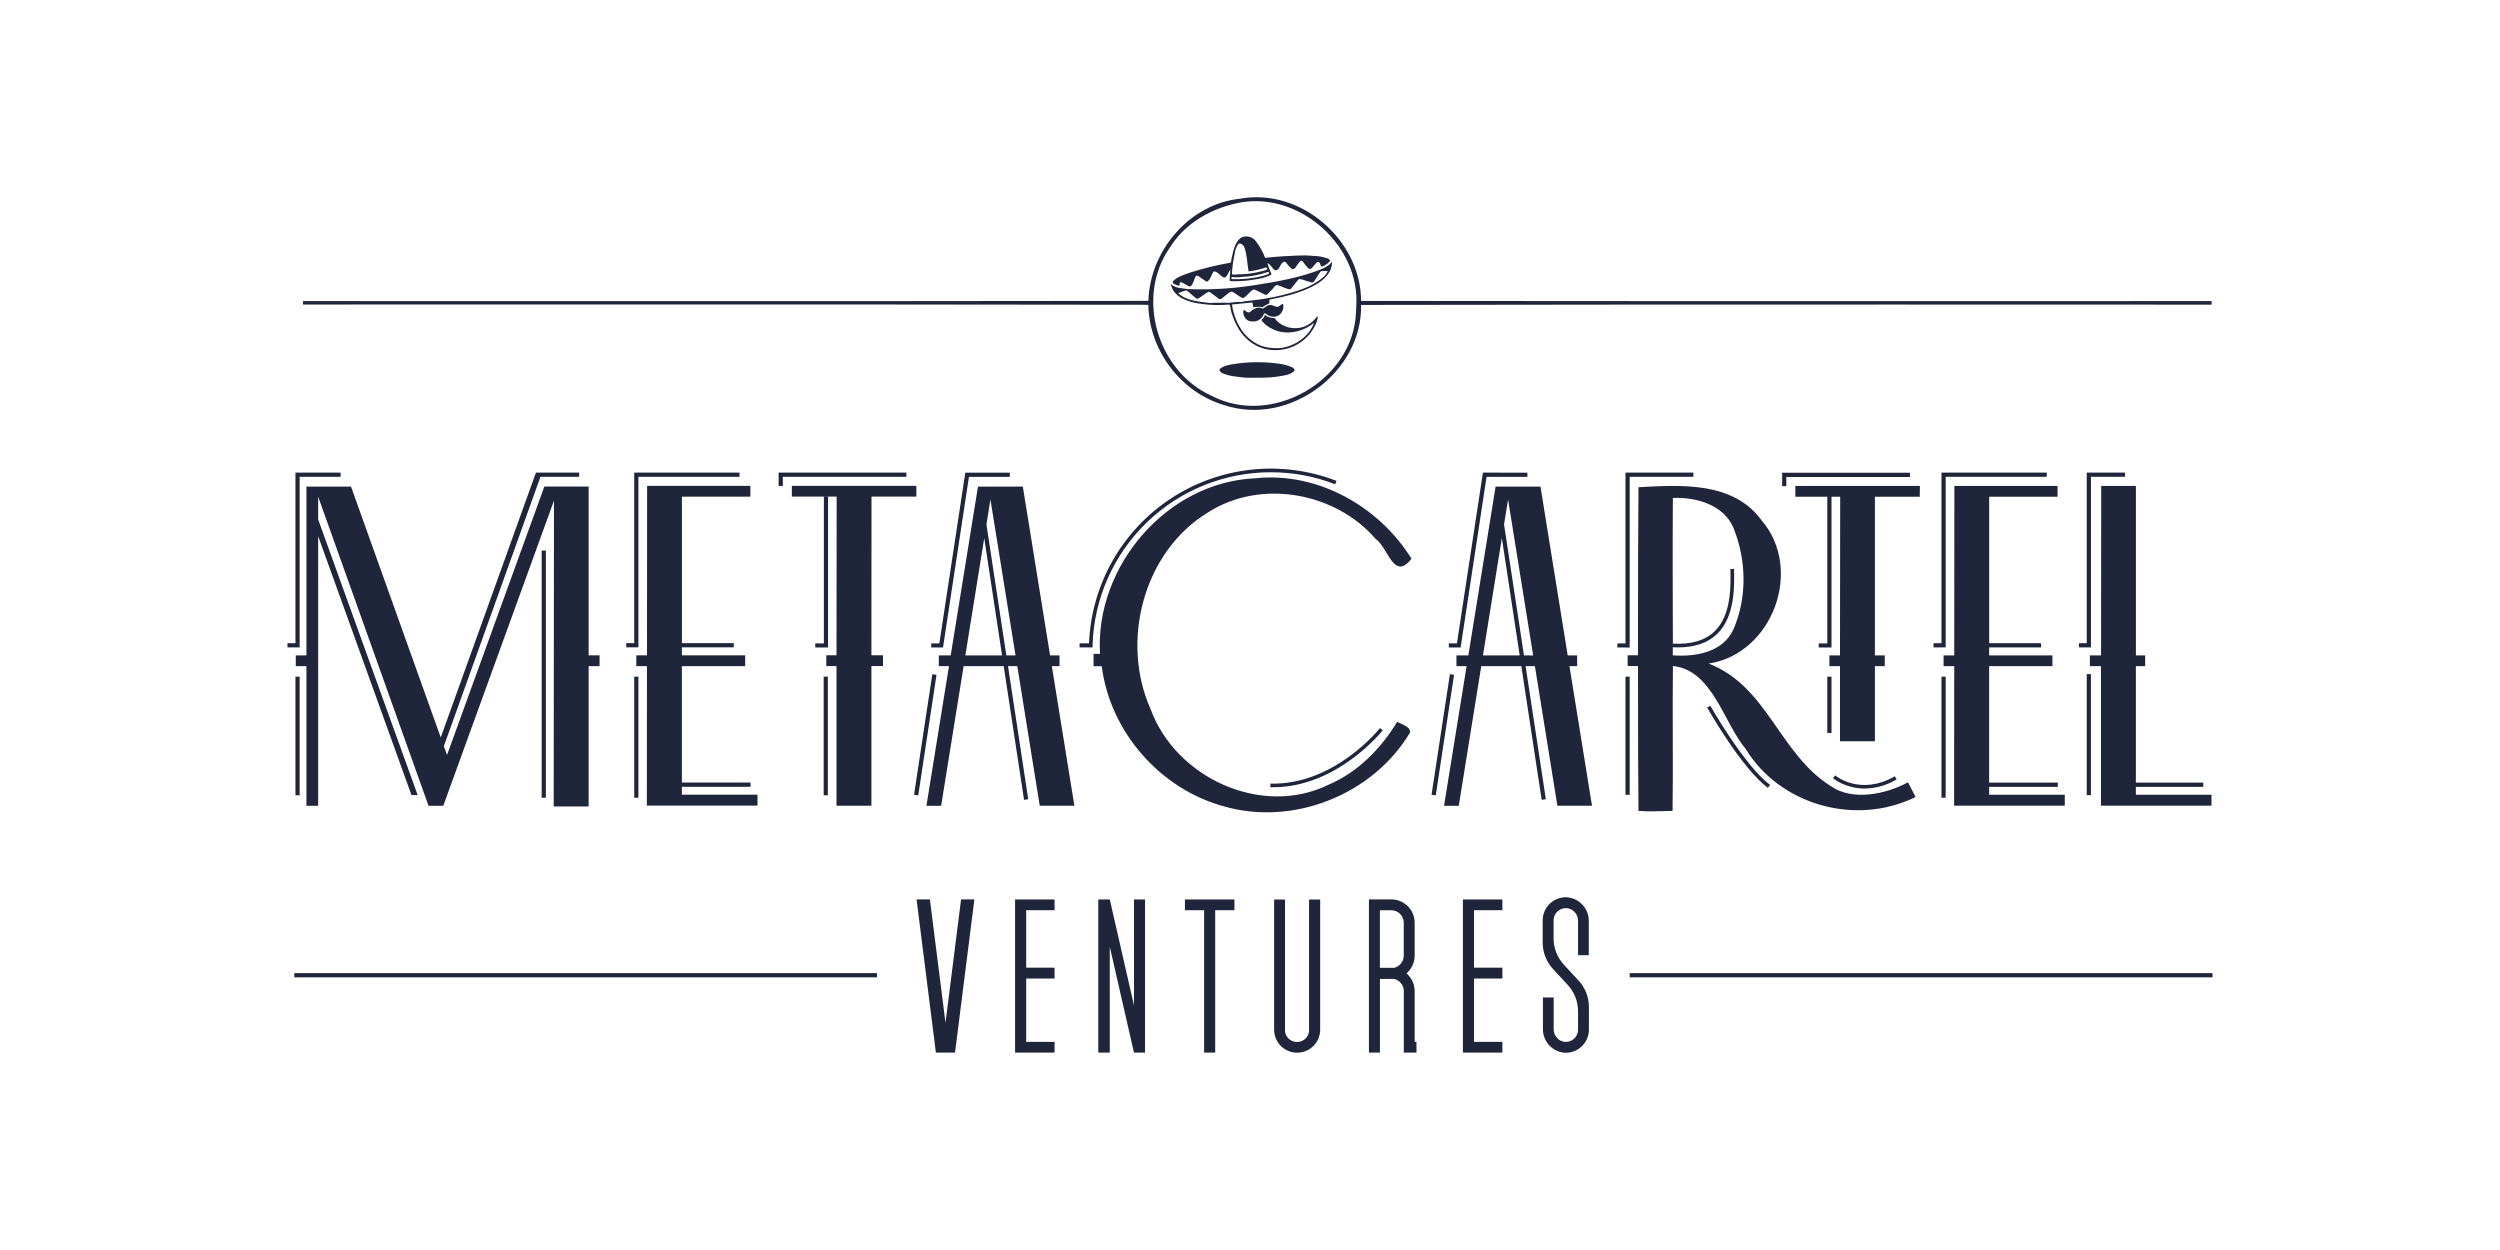 <svg width="200" height="100" viewBox="0 0 200 100" fill="none" xmlns="http://www.w3.org/2000/svg">
<path d="M102.565 24.323C102.464 24.405 102.357 24.48 102.244 24.546C101.988 24.572 101.782 24.331 101.521 24.407C101.329 24.441 101.199 24.6 101.034 24.691C100.668 24.488 100.252 24.707 99.987 24.974C99.767 25.054 99.659 24.852 99.491 24.78C99.362 25.189 99.657 25.697 100.106 25.712C100.295 25.742 100.489 25.711 100.66 25.625C100.831 25.539 100.971 25.402 101.061 25.232C101.082 25.161 101.115 25.07 101.193 25.058C101.455 25.246 101.762 25.421 102.099 25.307C102.504 25.218 102.726 24.756 102.663 24.368C102.66 24.358 102.655 24.349 102.648 24.342C102.642 24.334 102.633 24.328 102.624 24.324C102.615 24.32 102.605 24.317 102.595 24.317C102.585 24.317 102.575 24.319 102.565 24.323ZM98.356 24.364C98.461 24.539 98.444 24.782 98.512 24.977C98.747 25.742 99.097 26.507 99.692 27.062C100.149 27.516 100.731 27.824 101.364 27.947C102.004 28.072 102.665 28.017 103.276 27.79C103.886 27.562 104.421 27.17 104.823 26.657C105.114 26.264 105.385 25.812 105.429 25.32L105.359 25.328C105.194 25.55 104.994 25.744 104.767 25.903C103.908 26.51 102.576 26.315 101.965 25.447C101.748 25.45 101.535 25.396 101.345 25.292C101.296 25.248 101.235 25.22 101.171 25.208C101.163 25.267 101.144 25.323 101.114 25.375C101.084 25.426 101.044 25.471 100.996 25.506C100.977 25.514 100.961 25.527 100.949 25.543C100.937 25.559 100.93 25.578 100.928 25.598C100.926 25.618 100.93 25.639 100.938 25.657C100.947 25.675 100.96 25.691 100.977 25.702C101.208 25.972 101.497 26.187 101.822 26.332C102.894 26.856 104.227 26.564 105.125 25.824C104.725 26.929 103.618 27.676 102.48 27.84C101.794 27.886 101.066 27.818 100.465 27.455C99.915 27.141 99.462 26.68 99.158 26.124C98.841 25.582 98.638 24.981 98.561 24.358C99.103 24.312 99.643 24.251 100.186 24.199C100.216 24.328 100.245 24.455 100.273 24.584C100.525 24.538 100.783 24.533 101.036 24.569C101.167 24.406 101.385 24.378 101.544 24.267C101.553 24.169 101.555 24.071 101.555 23.972C102.838 23.724 104.137 23.415 105.28 22.764C105.942 22.385 106.597 21.749 106.556 20.929L106.539 20.951C106.354 21.236 106.043 21.384 105.746 21.522C104.001 22.221 102.12 22.542 100.266 22.83C98.541 23.095 96.795 23.195 95.052 23.128C94.584 23.053 94.027 23.076 93.667 22.716C93.71 23.001 93.842 23.265 94.044 23.471C94.432 23.897 95.001 24.08 95.544 24.218C96.47 24.397 97.417 24.447 98.356 24.364ZM94.287 23.429C94.512 23.396 94.711 23.235 94.934 23.235C95.223 23.448 95.467 23.719 95.769 23.914C96.108 23.781 96.363 23.488 96.696 23.341C96.747 23.344 96.795 23.363 96.834 23.396C97.063 23.57 97.288 23.745 97.522 23.919H97.696C97.899 23.745 98.117 23.589 98.323 23.418C98.359 23.382 98.403 23.357 98.452 23.344C98.501 23.332 98.552 23.332 98.601 23.347C98.882 23.5 99.124 23.724 99.418 23.853C99.784 23.726 99.942 23.284 100.312 23.155C100.614 23.261 100.888 23.43 101.185 23.565C101.229 23.583 101.279 23.587 101.326 23.576C101.373 23.564 101.415 23.539 101.446 23.502C101.579 23.315 101.775 23.183 101.909 22.996C101.972 22.896 102.101 22.757 102.234 22.821C102.567 22.917 102.873 23.123 103.222 23.144C103.475 22.902 103.655 22.593 103.898 22.338C104.166 22.291 104.397 22.469 104.655 22.512C104.795 22.538 104.98 22.671 105.104 22.544C105.31 22.268 105.453 21.948 105.683 21.686C105.858 21.686 106.043 21.674 106.223 21.686C106.1 21.948 105.907 22.172 105.666 22.332C104.947 22.893 104.067 23.191 103.204 23.446C102.338 23.692 101.455 23.873 100.561 23.988C100.132 24.05 99.688 24.068 99.266 24.162C98.829 24.108 98.393 24.286 97.95 24.211C97.56 24.234 97.176 24.211 96.787 24.239C95.991 24.136 95.142 24.089 94.456 23.624C94.399 23.556 94.264 23.527 94.287 23.429ZM103.33 29.365C103.018 29.238 102.692 29.148 102.359 29.098C101.567 28.989 100.767 28.953 99.968 28.991C99.444 29.019 98.922 29.08 98.405 29.174C98.101 29.239 97.764 29.321 97.553 29.564C97.553 29.67 97.639 29.752 97.714 29.817C98.313 30.11 98.992 30.14 99.634 30.215C100.507 30.215 101.392 30.26 102.262 30.117C102.705 30.038 103.224 30.011 103.552 29.665C103.592 29.513 103.445 29.42 103.327 29.363L103.33 29.365ZM93.866 22.676C94.017 22.772 94.185 22.838 94.36 22.87C94.351 22.762 94.35 22.599 94.477 22.57C94.653 22.646 94.823 22.736 94.985 22.839C95.066 22.881 95.151 22.945 95.247 22.909C95.491 22.692 95.516 22.329 95.685 22.062C95.916 22.018 96.034 22.249 96.226 22.334C96.352 22.385 96.457 22.554 96.605 22.521C96.85 22.311 96.918 21.976 97.085 21.713C97.434 21.7 97.623 22.104 97.936 22.217C98.224 22.128 98.231 21.767 98.437 21.589C98.402 21.872 98.391 22.158 98.368 22.442C98.38 22.461 98.397 22.475 98.416 22.483C98.436 22.492 98.458 22.494 98.478 22.489C98.954 22.509 99.43 22.488 99.901 22.428C100.512 22.348 101.146 22.271 101.698 21.976C101.724 21.878 101.663 21.802 101.63 21.709C101.535 21.495 101.455 21.274 101.391 21.049C101.682 21.152 101.766 21.526 102.054 21.636C102.387 21.585 102.403 21.112 102.66 20.96C102.681 20.947 102.706 20.939 102.731 20.937C102.756 20.934 102.781 20.937 102.805 20.945C102.829 20.953 102.851 20.966 102.869 20.984C102.888 21.001 102.902 21.022 102.911 21.046C103.022 21.192 103.146 21.328 103.281 21.453C103.342 21.571 103.503 21.528 103.592 21.468C103.727 21.257 103.876 21.055 104.039 20.864C104.07 20.858 104.102 20.858 104.132 20.867C104.162 20.875 104.19 20.89 104.214 20.911C104.352 21.107 104.503 21.293 104.666 21.468C104.687 21.485 104.712 21.498 104.738 21.505C104.764 21.512 104.792 21.514 104.819 21.511C104.846 21.508 104.872 21.499 104.896 21.485C104.92 21.472 104.941 21.453 104.957 21.432C105.093 21.283 105.21 21.117 105.362 20.981C105.684 20.829 105.549 21.33 105.778 21.33C105.995 21.237 106.192 21.103 106.357 20.934C106.459 20.77 106.314 20.747 106.233 20.686C105.842 20.544 105.428 20.47 105.011 20.47C104.231 20.384 103.44 20.47 102.67 20.501C102.183 20.531 101.698 20.574 101.214 20.625C101.022 20.126 100.755 19.659 100.422 19.241C100.306 19.109 100.156 19.011 99.989 18.958C99.821 18.905 99.643 18.898 99.472 18.939C99.394 18.954 99.32 18.985 99.255 19.031C98.761 19.42 98.664 20.096 98.529 20.669C98.487 20.77 98.548 21.018 98.374 21.027C97.298 21.216 96.236 21.478 95.195 21.81C94.723 21.985 94.193 22.123 93.835 22.509C93.817 22.558 93.8 22.64 93.866 22.675V22.676ZM98.782 20.232C98.823 19.972 98.921 19.724 99.07 19.508C99.109 19.495 99.147 19.487 99.187 19.476C99.264 19.492 99.335 19.525 99.396 19.574C99.457 19.623 99.505 19.686 99.537 19.757C99.774 20.381 99.767 21.06 99.886 21.709C100.345 21.663 100.797 21.561 101.232 21.405C101.336 21.36 101.378 21.463 101.382 21.55C101.122 21.69 100.813 21.711 100.533 21.795C100.034 21.895 99.526 21.947 99.016 21.948C98.862 21.978 98.704 21.975 98.552 21.94C98.583 21.365 98.662 20.794 98.787 20.232H98.782ZM98.564 22.153C98.819 22.194 99.079 22.194 99.334 22.153C100.04 22.126 100.738 21.995 101.406 21.765C101.527 21.683 101.546 21.856 101.483 21.915C100.94 22.151 100.345 22.217 99.763 22.294C99.35 22.336 98.935 22.348 98.52 22.331C98.52 22.268 98.496 22.182 98.564 22.146V22.153ZM91.865 24.389C91.937 28.018 94.435 31.372 97.936 32.409C103.065 34.127 108.994 29.834 108.887 24.394C131.476 24.347 176.93 24.372 176.93 24.372V24.087C176.93 24.087 131.57 24.104 108.887 24.073C108.875 19.195 104.056 15.012 99.205 15.897C95.151 16.316 91.986 20.061 91.872 24.07C69.336 24.11 24.241 24.087 24.241 24.087V24.361C24.241 24.361 69.027 24.338 91.865 24.382V24.389ZM93.576 19.827C94.819 17.799 97.05 16.575 99.348 16.178C104.083 15.433 108.796 19.691 108.505 24.466C108.494 24.64 108.486 24.815 108.479 24.99C108.276 30.422 101.754 34.194 96.93 31.664C92.592 29.714 90.828 23.778 93.576 19.82V19.827ZM152.794 38.158V37.821H142.571V38.888H142.906V38.158H152.794ZM136.825 56.461L136.572 56.603C136.686 56.802 139.339 61.467 141.429 63.027L141.604 62.795C139.561 61.262 136.846 56.5 136.825 56.461ZM118.634 37.809L116.555 51.474H115.907V51.797H116.857V51.748L118.925 38.148H122.192V37.813L118.634 37.809ZM146.52 51.474V39.738H146.183V51.474H145.497V51.797H146.52V51.474ZM126.172 53.293V52.432H125.416L123.238 38.928H119.647L117.468 52.432H116.516V53.293H117.328L115.523 64.466H116.701L118.5 53.293H121.707L123.334 63.987L123.667 63.937L122.049 53.288H122.792L124.591 64.461H127.361L125.556 53.288L126.172 53.293ZM118.637 52.432L120.148 43.047L121.576 52.432H118.637ZM121.918 52.432L120.324 41.957L120.645 39.96L122.653 52.437L121.918 52.432ZM153.246 63.759C152.77 62.811 152.787 62.886 152.637 62.584C150.867 63.546 148.196 64.099 146.471 62.893C142.326 60.295 141.422 54.911 136.694 53.087C141.824 52.298 144.313 45.524 140.904 41.597C138.634 38.511 134.444 38.79 131.078 38.979C131.054 41.261 131.038 46.915 131.036 52.422H130.212V53.282H131.04C131.04 58.345 131.052 63.123 131.078 64.871C131.984 64.944 132.894 64.89 133.805 64.871C133.863 61.11 133.782 57.043 133.835 53.279C137.019 53.628 137.85 57.758 139.655 59.913C142.36 64.361 148.409 66.142 153.246 63.759ZM133.823 52.427V51.858V51.781C133.966 51.781 134.107 51.791 134.245 51.791C135.584 51.791 136.637 51.428 137.375 50.711C138.821 49.305 138.754 46.84 138.72 45.515L138.43 45.524C138.465 46.803 138.527 49.19 137.173 50.503C136.417 51.238 135.293 51.57 133.83 51.491V51.625C133.819 47.696 133.8 43.769 133.83 39.838C135.675 39.747 137.923 40.395 138.676 42.231C139.723 44.804 139.784 47.818 138.664 50.374C137.822 52.179 135.663 52.561 133.823 52.427ZM153.59 38.876H143.629V39.738H147.215L147.199 52.432H146.35V53.293H147.199V59.3H149.992V53.293H150.781V52.432H149.992V39.738H153.58L153.59 38.876ZM151.731 62.352L151.586 62.1C148.854 63.68 146.899 62.1 146.817 62.034L146.632 62.257C147.064 62.582 147.559 62.816 148.084 62.945C148.439 63.037 148.805 63.084 149.172 63.083C150.075 63.071 150.958 62.819 151.731 62.352ZM146.52 54.136H146.183V58.635H146.52V54.136ZM155.654 54.136H155.319V63.818H155.654V54.136ZM167.274 53.932H166.939V63.609H167.274V53.932ZM130.376 54.136H130.038V63.583H130.375L130.376 54.136ZM176.918 64.452V63.579H170.869V62.947H176.263V62.61H170.869V53.293H171.614V52.432H170.872V38.876H168.096L168.084 52.432H167.189V53.293H168.075V64.452H176.918ZM130.038 51.802H130.375V38.146H135.472V37.809H130.038V38.146V51.474H129.388V51.797H130.038V51.802ZM130.375 77.848V78.186H177V77.848H130.375ZM163.741 37.809H155.654V38.146H163.741V37.809ZM155.319 37.809V51.456H154.682V51.793H155.654V37.809H155.319ZM165.181 64.452V63.579H159.13V62.947H164.624V62.61H159.132V53.293H164.194V52.432H159.132V51.793H163.283V51.456H159.135V39.738H164.605V38.876H156.351L156.338 52.432H155.486V53.293H156.338L156.328 64.452H165.181ZM167.276 51.793V38.146H169.999V37.809H166.939V51.456H166.319V51.793H167.276ZM77.225 37.809L75.147 51.474H74.498V51.797H75.448V51.748L77.516 38.148H80.785V37.813H77.223L77.225 37.809ZM51.073 54.136H50.737V63.818H51.073V54.136ZM74.921 53.986L74.585 53.935L73.124 63.579L73.459 63.631L74.921 53.986ZM101.661 37.781C103.424 37.778 105.172 38.104 106.815 38.741L106.92 38.471C104.76 37.635 102.431 37.326 100.128 37.571C97.825 37.815 95.614 38.606 93.677 39.877C91.741 41.148 90.137 42.863 88.996 44.879C87.856 46.895 87.214 49.154 87.122 51.468H86.366V51.791H87.405V51.599C87.521 47.895 89.074 44.382 91.735 41.803C94.395 39.224 97.956 37.782 101.661 37.781ZM90.718 80.426L88.782 71.955H87.862V84.209H88.782V75.74L90.718 84.209H91.602V71.955H90.718V80.426ZM62.289 37.809V38.876H62.625V38.146H72.511V37.809H62.289ZM81.782 71.955H81.207V84.209H84.365V83.347H82.096V78.284H84.365V77.411H82.096V72.816H84.365V71.955H81.782ZM75.64 81.826L74.391 71.952H73.325L74.87 84.206H76.403L77.951 71.952H76.885L75.64 81.826ZM84.762 53.293V52.432H84.007L81.827 38.928H78.238L76.057 52.432H75.106V53.293H75.917L74.114 64.466H75.291L77.089 53.293H80.296L81.923 63.987L82.258 63.937L80.64 53.288H81.382L83.18 64.461H85.951L84.147 53.288L84.762 53.293ZM77.228 52.432L78.739 43.047L80.165 52.432H77.228ZM80.507 52.432L78.915 41.957L79.234 39.955L81.242 52.432H80.507ZM117.607 71.955H117.033V84.209H120.191V83.347H117.922V78.284H120.191V77.411H117.922V72.816H120.191V71.955H117.607ZM96.329 71.955H94.793V72.816H96.329V84.209H97.216V72.816H98.754V71.955H96.329ZM113.173 79.288C113.173 79.018 113.114 78.752 113.001 78.507C112.888 78.262 112.724 78.045 112.518 77.87C112.724 77.695 112.888 77.478 113.001 77.233C113.114 76.989 113.173 76.722 113.173 76.453V73.818C113.173 73.323 112.976 72.849 112.626 72.499C112.276 72.149 111.802 71.952 111.307 71.952H109.514V84.206H110.395V78.317H111.307C111.371 78.317 111.438 78.317 111.501 78.307C111.727 78.352 111.93 78.474 112.077 78.652C112.223 78.83 112.303 79.054 112.304 79.284V84.206H113.318V83.347H113.173V79.288ZM112.3 76.453C112.3 76.683 112.219 76.907 112.073 77.085C111.927 77.264 111.723 77.386 111.497 77.432C111.433 77.425 111.368 77.421 111.303 77.422H110.392V72.82H111.303C111.568 72.82 111.821 72.925 112.008 73.113C112.195 73.3 112.3 73.554 112.3 73.818V76.453ZM104.723 77.685V82.542C104.687 82.77 104.57 82.978 104.394 83.128C104.218 83.278 103.994 83.361 103.763 83.361C103.532 83.361 103.308 83.278 103.132 83.128C102.956 82.978 102.839 82.77 102.803 82.542V71.961H101.93V82.374C101.93 82.863 102.124 83.331 102.469 83.677C102.815 84.022 103.283 84.216 103.772 84.216C104.26 84.216 104.729 84.022 105.074 83.677C105.42 83.331 105.614 82.863 105.614 82.374V71.961H104.723V77.685ZM112.808 58.59C112.808 58.081 112.134 57.971 111.78 57.739C110.474 59.894 108.623 61.783 106.275 62.781C100.926 65.4 94.065 62.221 92.057 56.751C89.613 51.309 91.467 44.127 96.654 40.986C100.853 38.298 106.827 39.37 110.052 43.115C111.073 43.822 111.488 46.526 112.92 44.698C110.324 40.508 105.395 37.727 100.422 38.263C93.353 38.563 87.586 45.306 88 52.312H87.485V53.294H88.138C88.808 58.551 92.803 63.12 97.915 64.508C103.473 66.114 109.861 63.56 112.808 58.59ZM101.635 62.689L101.626 62.978H101.857C107.003 62.978 110.586 58.467 110.622 58.422L110.394 58.247C110.362 58.293 106.761 62.82 101.638 62.689H101.635ZM125.35 71.783C125.1 71.771 124.851 71.81 124.617 71.897C124.382 71.985 124.168 72.119 123.987 72.291C123.806 72.463 123.662 72.671 123.564 72.901C123.465 73.13 123.414 73.378 123.414 73.628V75.403C123.414 76.191 123.711 76.949 124.247 77.526L125.408 78.78C125.945 79.356 126.243 80.115 126.244 80.903V82.368C126.245 82.506 126.216 82.644 126.16 82.771C126.104 82.898 126.021 83.011 125.918 83.104C125.814 83.197 125.692 83.266 125.56 83.308C125.427 83.35 125.287 83.363 125.149 83.347C124.909 83.311 124.689 83.189 124.532 83.003C124.375 82.818 124.29 82.581 124.294 82.338V79.799H123.435V82.31C123.427 82.791 123.604 83.256 123.928 83.611C124.252 83.966 124.7 84.184 125.179 84.22C125.429 84.231 125.678 84.192 125.912 84.104C126.146 84.017 126.359 83.882 126.54 83.71C126.721 83.538 126.865 83.331 126.963 83.101C127.062 82.871 127.113 82.624 127.113 82.374V80.562C127.114 79.775 126.816 79.017 126.281 78.439L125.12 77.186C124.584 76.609 124.287 75.85 124.287 75.063V73.628C124.287 73.489 124.317 73.352 124.374 73.225C124.431 73.098 124.515 72.985 124.619 72.893C124.724 72.802 124.846 72.733 124.979 72.692C125.112 72.652 125.252 72.64 125.39 72.657C125.631 72.694 125.849 72.817 126.006 73.003C126.163 73.189 126.248 73.425 126.244 73.668V76.414H127.103V73.687C127.109 73.207 126.931 72.742 126.606 72.388C126.281 72.034 125.833 71.818 125.354 71.783H125.35ZM115.993 53.935L114.524 63.579L114.859 63.631L116.326 53.986L115.993 53.935ZM43.669 63.818V44.04H43.334V63.818H43.669ZM50.737 37.806V51.453H50.1V51.789H51.073V37.806H50.737ZM47.092 64.516V53.288H47.965V52.427H47.092V38.923H43.548L35.764 60.396L35.509 59.698L43.236 38.146H46.333V37.809H42.874L35.259 58.996L28.082 38.928H24.514V52.432H23.662V53.293H24.514V64.466H25.453V42.896L32.916 63.603H33.412L25.453 41.559V39.735L34.283 64.464H35.462L36.265 62.252L36.345 62.029L44.318 40.051L44.295 64.52L47.092 64.516ZM60.6 64.447V63.574H54.55V62.942H60.043V62.605H54.55V53.288H59.613V52.427H54.55V51.788H58.702V51.451H54.554V39.733H60.031V38.87H51.769L51.759 52.427H50.905V53.288H51.757L51.747 64.447H60.6ZM59.158 37.809H51.074V38.146H59.158V37.809ZM69.72 39.73H73.307V38.867H63.347V39.73H66.932L66.921 52.423H66.104V53.284H66.919V64.457H69.713V53.284H70.64V52.423H69.713L69.72 39.73ZM66.228 54.127H65.893V63.621H66.228V54.127ZM23.543 78.186H70.156V77.848H23.543V78.186ZM66.246 51.475V39.738H65.91V51.474H65.222V51.797H66.246V51.475ZM23.636 63.619H23.972V54.136H23.636V63.619ZM23.972 51.449V38.146H27.249V37.809H23.636V51.456H23V51.793H23.972V51.449Z" fill="#1F263B"/>
</svg>
